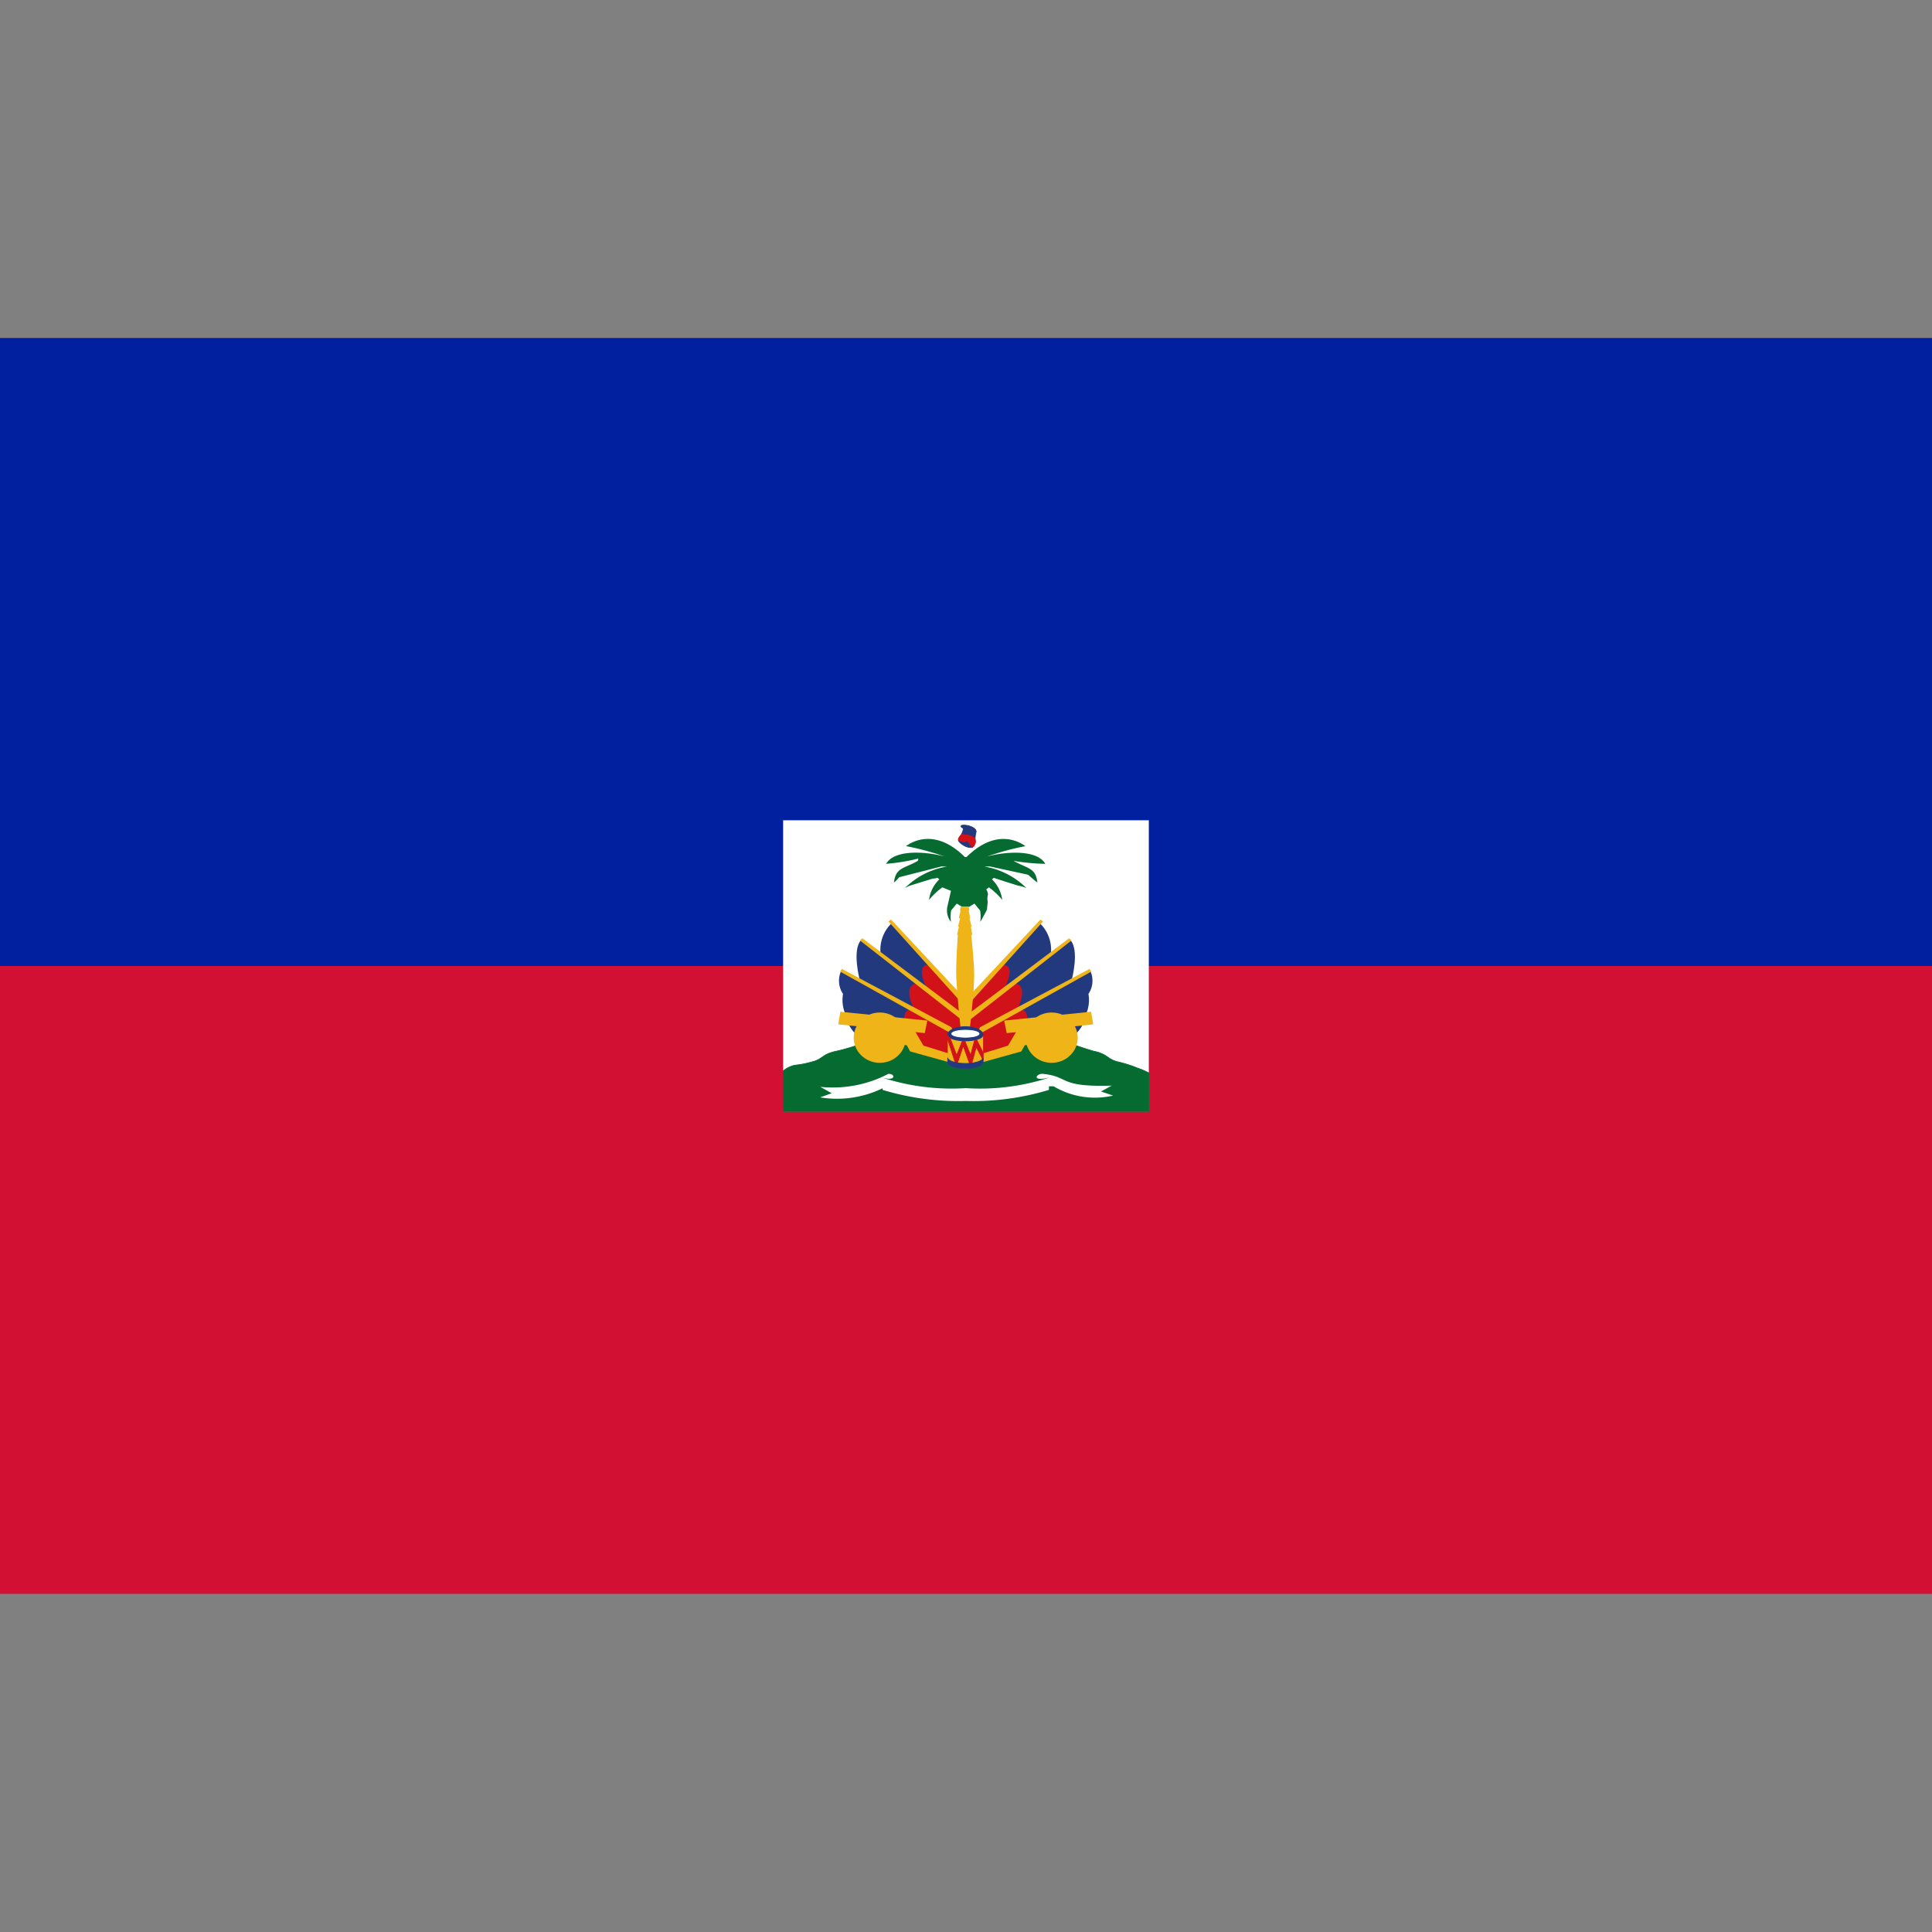 <svg xmlns="http://www.w3.org/2000/svg" viewBox="0 0 40 40"><rect x="0" y="0" width="40" height="40" fill="#808080" stroke="none"/><g id="t11_1p332"><rect y="7" width="40" height="26" fill="#d21034"/><rect y="7" width="40" height="13" fill="#00209f"/><rect x="16.214" y="16.983" width="7.571" height="6.027" fill="#fff"/><path d="M21.524,21.341l-1.545.045-1.538.017s-.79.292-1.113.358c-.322.065-.28.171-.529.227a1.89,1.89,0,0,1-.34.066.567.567,0,0,0-.244.119V23.01h7.571v-.795a1.49,1.49,0,0,0-.24-.103,2.601,2.601,0,0,0-.386-.124c-.249-.056-.207-.162-.529-.227a8.383,8.383,0,0,1-1.106-.42Z" fill="#066b30" stroke="#066b30" stroke-width="0.015"/><path d="M19.38,20.109l-.915-.999a.762.762,0,0,0-.233.642l1.037.813.111-.456Z" fill="#23397e"/><path d="M19.909,20.659l-.679-.687c-.287.01-.059.438-.045.492l.723.619V20.659Z" fill="#d11219"/><path d="M19.851,20.541,18.448,19.038l-.055.039,1.485,1.65-.027-.186Z" fill="#efb418"/><path d="M18.98,20.374l-1.149-.913c-.197.2-.033.819-.033.819L18.921,20.888l.059-.514Z" fill="#23397e"/><path d="M19.933,21.113l-.945-.757c-.323.045-.069.52-.05.573l.998.541-.003-.357Z" fill="#d11219"/><path d="M19.896,20.96l-2.044-1.535-.047.047,2.147,1.676-.056-.189Z" fill="#efb418"/><path d="M18.898,20.932c-.015-.004-1.481-.835-1.481-.835a.491.491,0,0,0,.037.482.733.733,0,0,0,.057.435.684.684,0,0,0,.216.402c.134.513.658.548.86.13l.313-.614Z" fill="#23397e"/><path d="M19.868,21.481l-1.004-.588c-.323.045.007.644.026.697l.969.344.008-.453Z" fill="#d11219"/><path d="M19.699,21.268l-2.268-1.207-.039.054,2.392,1.332-.086-.178Z" fill="#efb418"/><path d="M20.609,20.109l.915-.999a.762.762,0,0,1,.233.642l-1.037.813-.111-.456Z" fill="#23397e"/><path d="M20.08,20.659l.679-.687c.287.01.059.438.045.492l-.723.619V20.659Z" fill="#d11219"/><path d="M20.138,20.541l1.403-1.502.055.039-1.485,1.65.027-.186Z" fill="#efb418"/><path d="M21.009,20.374l1.149-.913c.197.2.033.819.033.819l-1.123.609-.059-.514Z" fill="#23397e"/><path d="M20.055,21.113l.945-.757c.323.045.069.52.05.573l-.998.541.003-.357Z" fill="#d11219"/><path d="M20.093,20.96l2.044-1.535.047.047-2.147,1.676.056-.189Z" fill="#efb418"/><path d="M21.091,20.932c.015-.004,1.481-.835,1.481-.835a.491.491,0,0,1-.037.482.733.733,0,0,1-.057.435.684.684,0,0,1-.216.402c-.134.513-.658.548-.86.13l-.313-.614Z" fill="#23397e"/><path d="M20.121,21.481l1.004-.588c.323.045-.007.644-.026.697l-.969.344-.008-.453Z" fill="#d11219"/><path d="M20.289,21.268l2.268-1.207.039.054-2.392,1.332.086-.178Z" fill="#efb418"/><path d="M20.984,17.823a4.515,4.515,0,0,0,.658.062c-.172-.304-.836-.255-1.215-.149a5.494,5.494,0,0,1,.803-.217c-.116-.086-.601-.385-1.218.224l-.035.001c-.617-.611-1.103-.312-1.219-.226a5.488,5.488,0,0,1,.804.217c-.38-.106-1.043-.155-1.215.149a3.971,3.971,0,0,0,.667-.109l-.01.048c-.298.167-.458.137-.496.448a.667.667,0,0,0,.109-.109l.874-.223.116.002a1.597,1.597,0,0,0-.873.447,1.073,1.073,0,0,1,.101-.051l.481-.148a.237.237,0,0,0,.093-.016l.038.034a.712.712,0,0,0-.212.424,1.484,1.484,0,0,1,.275-.259l.179.072-.071.311a.384.384,0,0,0,.071.332.771.771,0,0,1,.003-.237l.117-.142.107.065h.152l.107-.065.117.142a.767.767,0,0,1,.003.237c.082-.137.139-.255.139-.255.014-.147.016-.163.016-.163a.299.299,0,0,1,.006-.153.233.233,0,0,0-.037-.101l.056-.043a1.484,1.484,0,0,1,.275.259.711.711,0,0,0-.212-.424l.038-.034c.031.017.506.164.506.164a.619.619,0,0,1,.17.051,1.596,1.596,0,0,0-.873-.447l.116-.002.793.172a2.207,2.207,0,0,0,.19.16C21.441,17.961,21.282,17.99,20.984,17.823Z" fill="#066b30"/><path d="M20.17,20.185c-0-.243-.051-.731-.061-.829h.021l-.03-.171h.016l-.043-.173h.014l-.03-.161h.012l-.014-.077h-.165L19.875,18.851h.012l-.035.161H19.879l-.045.173H19.854l-.04.171h.016c-.007.098-.038.583-.033.825.008.343.095,1.142.095,1.142h.184v0S20.171,20.527,20.17,20.185Z" fill="#efb418"/><path d="M19.993,17.524c-.055-.026-.18-.105-.143-.152l.057-.097c.081-.182-.001-.112-.01-.168-.008-.055.309-.012.314.112a.571.571,0,0,0-.02.209l-.06.117A.282.282,0,0,1,19.993,17.524Z" fill="#23397e" stroke="#23397e" stroke-width="0.015"/><path d="M20.134,17.54a.139.139,0,0,0,.052-.167c-.081-.103-.134-.06-.27-.107-.027.029-.084.085-.072.126.179.084.11.013.169.023C20.044,17.421,20.065,17.459,20.134,17.54Z" fill="#d11219" stroke="#d11219" stroke-width="0.015"/><path id="cannon_base" data-name="cannon base" d="M19.683,21.823l-.565-.175-.246-.42-.871-.043.03.315.742.142.071.127.853.237-.014-.183Z" fill="#efb418"/><path d="M19.199,21.13l-1.8-.183-.044.262,1.791.18.053-.259Z" fill="#efb418"/><path d="M18.505,21.146l-.247.279.029.034.318-.217Z" fill="#efb418" stroke="#000" stroke-width="0.015"/><path d="M17.93,21.84l.247-.279-.029-.034-.318.217Z" fill="#efb418" stroke="#000" stroke-width="0.015"/><path d="M18.578,21.77l-.301-.233-.031.022.237.3Z" fill="#efb418" stroke="#000" stroke-width="0.015"/><path d="M17.835,21.233l.305.225.037-.028-.239-.3Z" fill="#efb418" stroke="#000" stroke-width="0.015"/><path d="M18.167,21.048l.029.366.041-.002.097-.356-.167-.008Z" fill="#efb418" stroke="#000" stroke-width="0.015"/><path d="M18.267,21.935l-.029-.366-.045-.004-.055.37Z" fill="#efb418" stroke="#000" stroke-width="0.015"/><path d="M18.672,21.442l-.384.041-.006.037.388.051.001-.128Z" fill="#efb418" stroke="#000" stroke-width="0.015"/><path d="M17.759,21.569l.374-.059.008-.029-.387-.043.005.132Z" fill="#efb418" stroke="#000" stroke-width="0.015"/><circle cx="18.215" cy="21.484" r="0.102" fill="#efb418" stroke="#000" stroke-width="0.015"/><ellipse cx="18.215" cy="21.484" rx="0.54" ry="0.521" fill="#efb418"/><path id="cannon_base-2" data-name="cannon base" d="M20.306,21.823l.565-.175.246-.42.871-.043-.03.315-.742.142-.071.127-.853.237.014-.183Z" fill="#efb418"/><path d="M20.79,21.13l1.8-.183.044.262-1.791.18-.053-.259Z" fill="#efb418"/><path d="M21.483,21.146l.248.279-.029.034-.318-.217Z" fill="#efb418" stroke="#000" stroke-width="0.015"/><path d="M22.059,21.84l-.247-.279.029-.034.318.217Z" fill="#efb418" stroke="#000" stroke-width="0.015"/><path d="M21.411,21.77l.301-.233.031.022-.237.3Z" fill="#efb418" stroke="#000" stroke-width="0.015"/><path d="M22.154,21.233l-.305.225L21.811,21.43l.239-.3Z" fill="#efb418" stroke="#000" stroke-width="0.015"/><path d="M21.821,21.048l-.029.366-.041-.002-.097-.356.167-.008Z" fill="#efb418" stroke="#000" stroke-width="0.015"/><path d="M21.721,21.935l.029-.366.045-.004.055.37Z" fill="#efb418" stroke="#000" stroke-width="0.015"/><path d="M21.317,21.442l.384.041.006.037-.388.051-.001-.128Z" fill="#efb418" stroke="#000" stroke-width="0.015"/><path d="M22.229,21.569l-.374-.059-.008-.029.387-.043-.005.132Z" fill="#efb418" stroke="#000" stroke-width="0.015"/><circle cx="21.773" cy="21.484" r="0.102" fill="#efb418" stroke="#000" stroke-width="0.015"/><ellipse cx="21.773" cy="21.484" rx="0.54" ry="0.521" fill="#efb418"/><path d="M19.987,21.257c-.201,0-.364.076-.364.168a.086.086,0,0,0,.013.046.546.546,0,0,0,.352.087.6.6,0,0,0,.342-.078.091.091,0,0,0,.02-.055c0-.093-.163-.168-.364-.168Z" fill="#23397e" stroke="#23397e" stroke-width="0.018"/><path d="M20.354,21.438v.565c0,.066-.164.12-.366.12s-.366-.054-.366-.12v-.565c0,.066.164.12.366.12S20.354,21.505,20.354,21.438Z" fill="#efb418"/><path d="M19.623,21.439v.087l.178.548.142-.421.156.437.114-.413.143.277V21.8l-.132-.269c-.015.004-.031.008-.047.011l-.082.305-.116-.288c-.019-0-.039-.001-.057-.002l-.116.29-.133-.349c-.03-.017-.047-.037-.047-.059Z" fill="#d11219" stroke="#d11219" stroke-width="0.015"/><path d="M20.354,21.898v.105c0,.066-.164.12-.366.12s-.366-.054-.366-.12v-.105c0,.066.164.12.366.12S20.354,21.964,20.354,21.898Z" fill="#23397e" stroke="#23397e" stroke-width="0.015"/><path d="M20.271,21.402c0,.04-.127.073-.283.073s-.283-.033-.283-.073.127-.073.283-.073S20.271,21.362,20.271,21.402Z" fill="#fff" stroke="#fff" stroke-width="0.015"/><path d="M17.219,22.634l-.236-.132a2.485,2.485,0,0,0,1.408-.268c.145-.011.167.16-.113.079l.072.179a2.159,2.159,0,0,1-1.37.228l.239-.085Z" fill="#fff"/><path d="M22.795,22.598l.222-.121c-1.115.033-.861-.183-1.419-.244-.144-.016-.253.17.113.079l-.072.179.175 0a1.674,1.674,0,0,0,1.232.192l-.251-.085Z" fill="#fff"/><path d="M18.273,22.313V22.565a5.404,5.404,0,0,0,1.722.229,5.368,5.368,0,0,0,1.722-.229v-.252a4.631,4.631,0,0,1-1.722.216A4.662,4.662,0,0,1,18.273,22.313Z" fill="#fff"/></g></svg>
